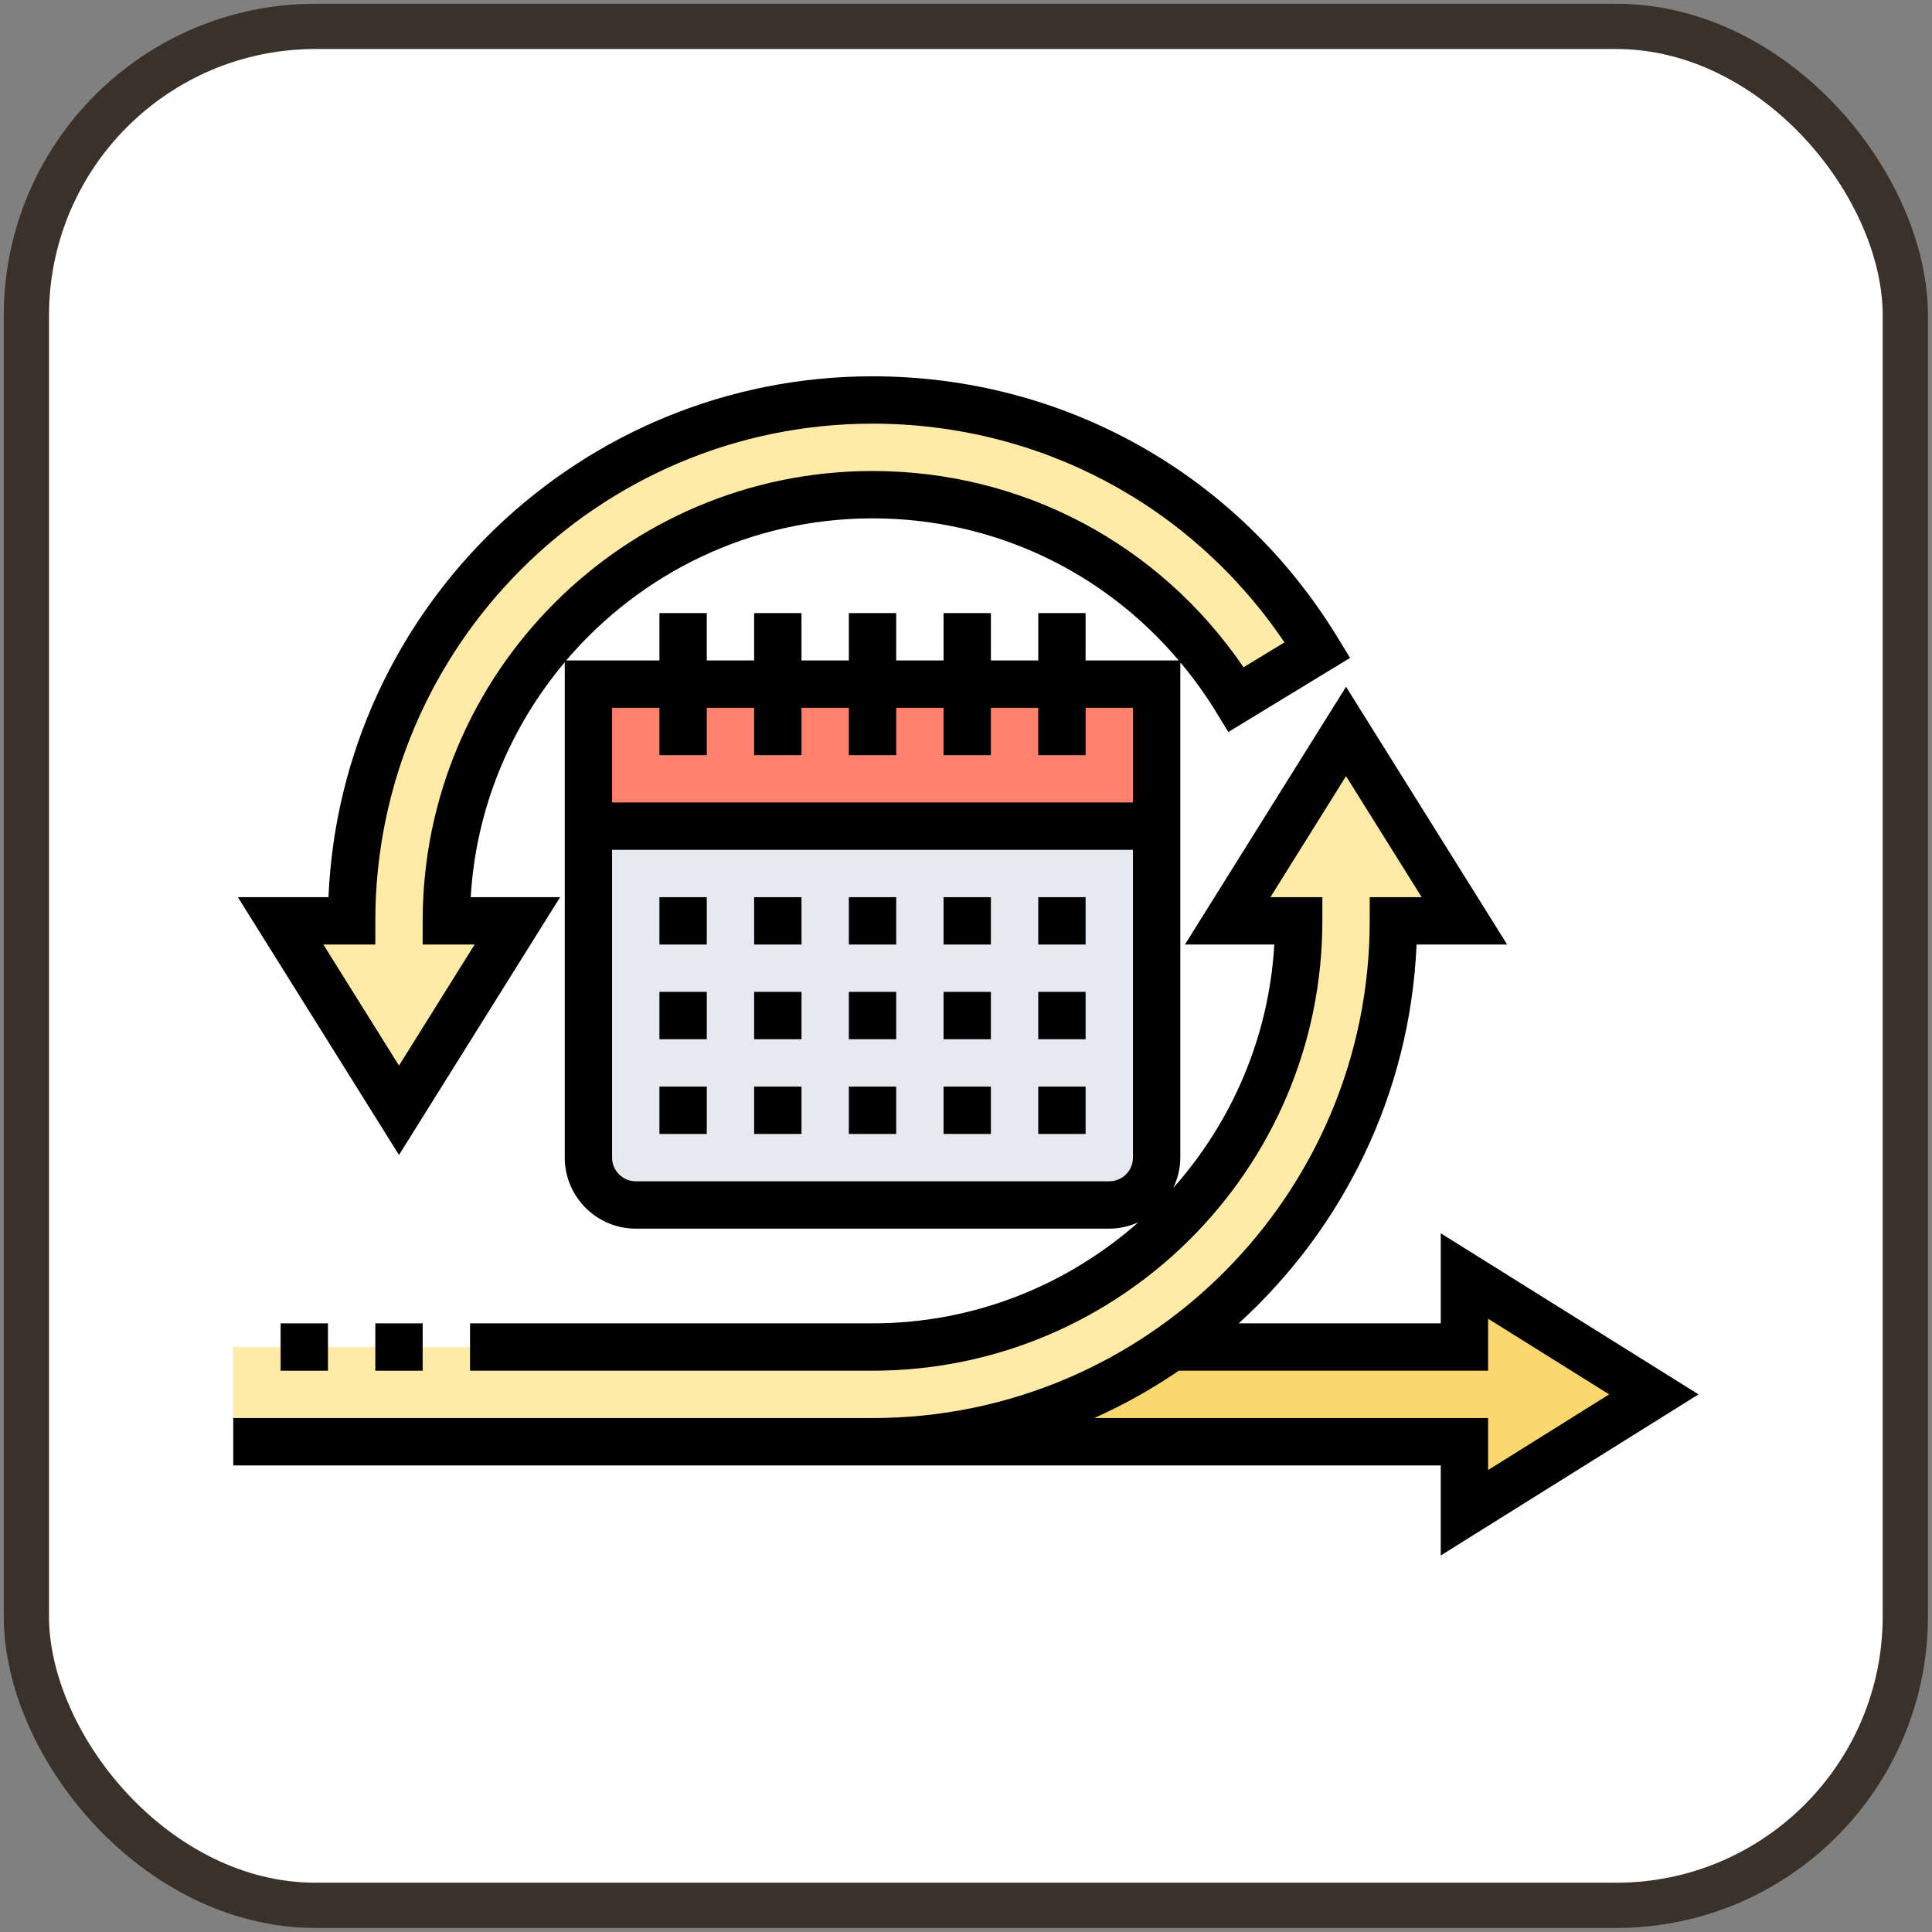 <?xml version="1.0" encoding="UTF-8"?>
<svg id="lean" width="512" height="512" enable-background="new 0 0 256 256" version="1.1" viewBox="0 0 256 256" xmlns="http://www.w3.org/2000/svg" xmlns:cc="http://creativecommons.org/ns#" xmlns:dc="http://purl.org/dc/elements/1.1/" xmlns:rdf="http://www.w3.org/1999/02/22-rdf-syntax-ns#">
 <rect x="0" y="0" width="256" height="256" fill="#808080" stroke="none"/>
 <g transform="matrix(.985 0 0 .985 .449 3.779)">
  <rect x="3.094" y="-.286" width="252.76" height="252.76" ry="38.886" fill="#fff" fill-rule="evenodd" stroke="#3a312a" stroke-width="6.085"/>
  <g transform="matrix(3.185 0 0 3.185 27.738 24.49)">
   <path d="m61 50-8 5v-3h-25c4.71 0 9.07-1.48 12.65-4h12.35v-3z" fill="#fcd770"/>
   <path d="m46.79 18.56-3.43 2.09c-3.16-5.18-8.85-8.65-15.36-8.65-9.94 0-18 8.06-18 18h3l-5 8-5-8h3c0-12.15 9.85-22 22-22 7.96 0 14.93 4.23 18.79 10.56z" fill="#ffeaa7"/>
   <path d="m40.65 48c-3.58 2.52-7.94 4-12.65 4h-27v-4h27c9.94 0 18-8.06 18-18h-3l5-8 5 8h-3c0 7.44-3.7 14.02-9.35 18z" fill="#ffeaa7"/>
   <path d="m16 40v-14h24v14c0 1.1-0.9 2-2 2h-20c-1.1 0-2-0.9-2-2z" fill="#e6e9ed"/>
   <path d="m24 20h16v6h-24v-6h4z" fill="#ff826e"/>
   <path d="m62.887 50-10.887-6.804v3.804h-8.533c4.393-4 7.239-9.671 7.512-16h3.826l-6.805-10.887-6.805 10.887h3.775c-0.229 3.934-1.805 7.509-4.268 10.28 0.186-0.39 0.298-0.82 0.298-1.28v-20.92c0.546 0.653 1.053 1.348 1.507 2.091l0.521 0.853 5.142-3.13-0.521-0.854c-4.217-6.913-11.563-11.04-19.649-11.04-12.347 0-22.453 9.78-22.979 22h-3.826l6.805 10.887 6.805-10.887h-3.775c0.22-3.769 1.683-7.204 3.971-9.923v20.923c0 1.654 1.346 3 3 3h20c0.44 0 0.854-0.1 1.231-0.271-3 2.649-6.926 4.271-11.232 4.271h-17v2h17c10.477 0 19-8.523 19-19v-1h-2.195l3.195-5.113 3.195 5.113h-2.195v1c0 11.58-9.421 21-21 21h-27v2h51v3.804zm-41.887-27v-2h2v2h2v-2h2v2h2v-2h2v2h2v-2h2v2h2v-2h2v4h-22v-4h2v2zm-12 7v1h2.195l-3.195 5.113-3.195-5.113h2.195v-1c0-11.58 9.421-21 21-21 7.049 0 13.48 3.435 17.399 9.238l-1.728 1.052c-3.553-5.209-9.34-8.29-15.671-8.29-10.477 0-19 8.523-19 19zm6.062-11c3.121-3.665 7.759-6 12.938-6 5.059 0 9.725 2.207 12.932 6h-3.932v-2h-2v2h-2v-2h-2v2h-2v-2h-2v2h-2v-2h-2v2h-2v-2h-2v2zm22.938 22h-20c-0.552 0-1-0.449-1-1v-13h22v13c0 0.551-0.448 1-1 1zm-0.636 10c1.255-0.562 2.449-1.232 3.573-2h13.063v-2.196l5.113 3.196-5.113 3.196v-2.196z"/>
   <path d="m7 47h2v2h-2z"/>
   <path d="m3 47h2v2h-2z"/>
   <path d="m35 29h2v2h-2z"/>
   <path d="m31 29h2v2h-2z"/>
   <path d="m27 29h2v2h-2z"/>
   <path d="m23 29h2v2h-2z"/>
   <path d="m19 29h2v2h-2z"/>
   <path d="m35 33h2v2h-2z"/>
   <path d="m31 33h2v2h-2z"/>
   <path d="m27 33h2v2h-2z"/>
   <path d="m23 33h2v2h-2z"/>
   <path d="m19 33h2v2h-2z"/>
   <path d="m35 37h2v2h-2z"/>
   <path d="m31 37h2v2h-2z"/>
   <path d="m27 37h2v2h-2z"/>
   <path d="m23 37h2v2h-2z"/>
   <path d="m19 37h2v2h-2z"/>
  </g>
 </g>
</svg>
